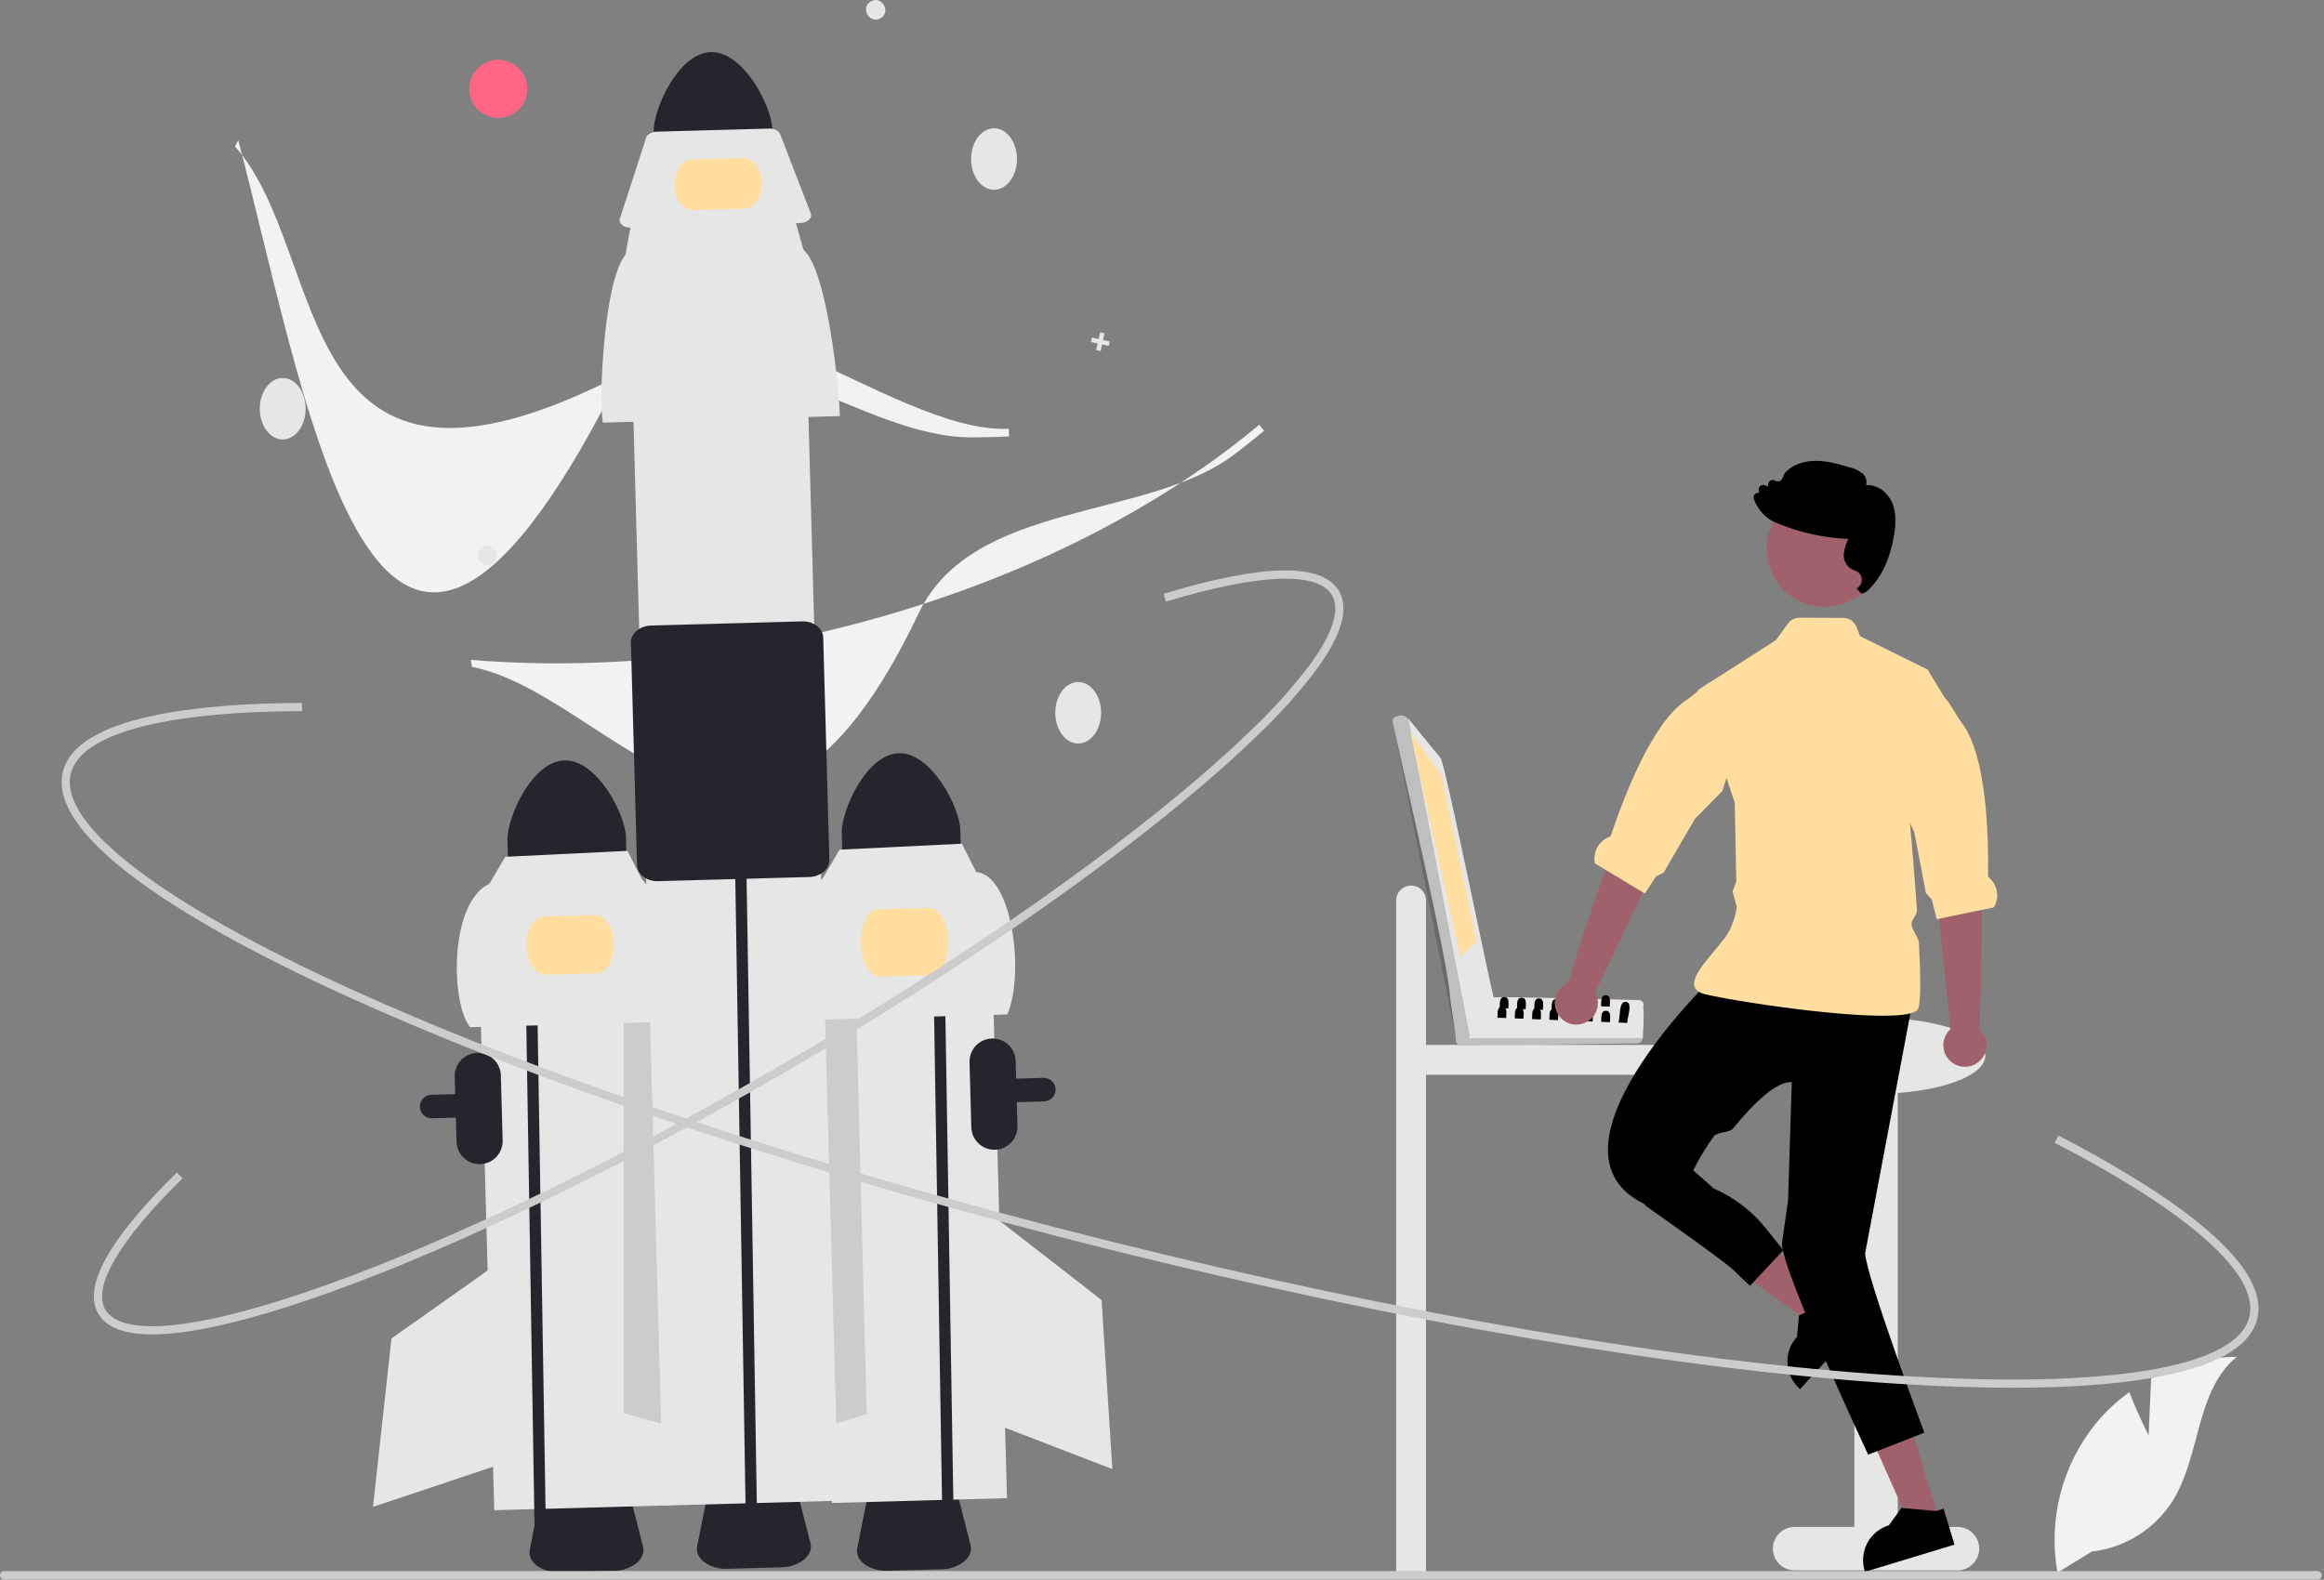 <svg width="856" height="582" viewBox="0 0 856 582" fill="none" xmlns="http://www.w3.org/2000/svg">
<rect x="0" y="0" width="856" height="582" fill="#808080" stroke="none"/>
<g clip-path="url(#clip0_323_247)">
<path d="M519.741 326.237C521.2 326.237 522.599 326.817 523.63 327.848C524.662 328.88 525.241 330.279 525.241 331.737V384.943H630.741C632.2 384.943 633.599 385.523 634.63 386.554C635.662 387.586 636.241 388.985 636.241 390.443C636.241 391.902 635.662 393.301 634.63 394.333C633.599 395.364 632.2 395.943 630.741 395.943H525.241V579.943H514.241V331.737C514.241 330.279 514.821 328.88 515.852 327.848C516.884 326.817 518.283 326.237 519.741 326.237V326.237Z" fill="#E6E6E6"/>
<path d="M226.147 578.694L206.315 579.242C203.302 579.396 200.322 578.561 197.829 576.863C195.675 575.261 194.688 573.095 195.121 570.92L199.023 551.307C199.759 547.607 204.293 544.81 209.803 544.658L220.756 544.356C226.266 544.203 230.948 546.746 231.886 550.4L236.865 569.767C237.418 571.915 236.551 574.132 234.489 575.85C232.093 577.684 229.164 578.682 226.147 578.694V578.694Z" fill="#25252D"/>
<path d="M346.777 578.133L326.945 578.681C323.933 578.836 320.952 578 318.46 576.302C316.306 574.7 315.318 572.535 315.751 570.36L319.654 550.747C320.389 547.047 324.923 544.25 330.434 544.097L341.386 543.795C346.896 543.643 351.578 546.186 352.517 549.839L357.496 569.207C358.048 571.355 357.181 573.571 355.119 575.29C352.724 577.123 349.794 578.122 346.777 578.133V578.133Z" fill="#25252D"/>
<path d="M157.282 411.629C156.376 411.239 155.63 410.551 155.168 409.679C154.707 408.807 154.556 407.804 154.742 406.835C154.928 405.866 155.439 404.989 156.191 404.351C156.943 403.712 157.891 403.349 158.877 403.322L384.345 397.096C384.913 397.08 385.479 397.176 386.01 397.379C386.541 397.582 387.027 397.888 387.44 398.278C387.854 398.669 388.186 399.138 388.418 399.657C388.65 400.176 388.778 400.735 388.793 401.304V401.304C388.824 402.452 388.398 403.565 387.608 404.399C386.819 405.233 385.732 405.72 384.584 405.753L384.584 405.753L159.116 411.978C158.486 411.997 157.86 411.878 157.282 411.629Z" fill="#25252D"/>
<path d="M240.491 336.988L176.042 338.768L182.051 556.366L246.5 554.586L240.491 336.988Z" fill="#E6E6E6"/>
<path d="M242.126 333.079L229.737 366.828L229.748 520.587L244.844 524.916L242.126 333.079Z" fill="#CCCCCC"/>
<path d="M207.93 280.122C195.873 280.464 186.674 301.331 186.895 309.474L187.302 324.215L230.961 323.01L230.554 308.268C230.325 300.126 219.988 279.799 207.93 280.122Z" fill="#25252D"/>
<path d="M176.878 428.881C174.625 428.94 172.441 428.104 170.804 426.555C169.167 425.006 168.212 422.871 168.147 420.619L167.484 396.628C167.422 394.374 168.257 392.188 169.807 390.551C171.356 388.913 173.493 387.959 175.746 387.896C178 387.834 180.186 388.67 181.823 390.219C183.461 391.769 184.416 393.905 184.478 396.158L185.14 420.149C185.2 422.402 184.363 424.586 182.815 426.223C181.266 427.86 179.131 428.816 176.878 428.881Z" fill="#25252D"/>
<path d="M193.233 339.284L192.928 323.429L197.086 323.326L197.391 339.13L201.16 569.476L197.001 569.591" fill="#25252D"/>
<path d="M247.881 376.361L173.143 378.425C166.004 369.72 165.356 332.632 180.254 325.574L186.096 315.653L231.139 313.455L236.403 323.9C243.813 330.206 247.635 367.061 247.881 376.361Z" fill="#E6E6E6"/>
<path d="M219.751 358.573L200.851 359.095C197.204 359.196 194.103 354.464 193.94 348.549C193.776 342.634 196.611 337.738 200.258 337.637L219.158 337.115C222.806 337.015 225.906 341.746 226.07 347.662C226.233 353.577 223.398 358.473 219.751 358.573Z" fill="#FFDEA0"/>
<path d="M183.151 465.568L144.192 493.088L137.386 555.138L182.834 539.953L183.151 465.568Z" fill="#E6E6E6"/>
<path d="M364.902 334.324L300.452 336.104L306.461 553.701L370.91 551.921L364.902 334.324Z" fill="#E6E6E6"/>
<path d="M301.996 333.806L315.257 367.222L319.236 520.93L304.257 525.649L301.996 333.806Z" fill="#CCCCCC"/>
<path d="M397.132 273.911C401.798 273.911 405.58 268.84 405.58 262.584C405.58 256.328 401.798 251.256 397.132 251.256C392.467 251.256 388.685 256.328 388.685 262.584C388.685 268.84 392.467 273.911 397.132 273.911Z" fill="#E6E6E6"/>
<path d="M331.083 277.492C319.026 277.834 309.826 298.701 310.047 306.843L310.454 321.585L354.114 320.379L353.707 305.638C353.478 297.495 343.141 277.168 331.083 277.492Z" fill="#25252D"/>
<path d="M343.567 344.247L343.262 328.392L347.42 328.288L347.725 344.093L351.494 574.439L347.335 574.554" fill="#25252D"/>
<path d="M371.034 373.731L296.295 375.794C294.992 367.918 296.678 331.161 303.406 322.943L309.249 313.023L354.291 310.824L359.555 321.269C372.854 322.353 377.506 358.472 371.034 373.731Z" fill="#E6E6E6"/>
<path d="M342.995 359.254L324.095 359.776C320.448 359.877 317.326 354.402 317.138 347.574C316.949 340.746 319.764 335.108 323.411 335.007L342.311 334.485C345.958 334.385 349.079 339.859 349.268 346.687C349.456 353.515 346.642 359.153 342.995 359.254Z" fill="#FFDEA0"/>
<path d="M368.086 449.662L405.749 478.93L409.715 541.227L365.009 523.983L368.086 449.662Z" fill="#E6E6E6"/>
<path d="M357.568 161.121C317.155 161.121 270.711 116.275 229.619 137.582C105.204 202.096 122.331 94.142 86.587 53.993L87.761 51.64C114.82 154.858 139.304 319.332 230.159 134.844C252.919 88.631 327.615 160.064 371.583 157.957L371.659 160.786C367.016 161.01 362.319 161.122 357.568 161.121Z" fill="#F2F2F2"/>
<path d="M454.565 167.467C422.35 191.867 358.249 184.158 338.357 225.954C278.129 352.499 226.603 256.102 173.869 245.677L173.384 243.093C226.174 247.471 282.798 240.678 337.135 223.445C386.239 207.874 430.049 184.71 463.827 156.483L465.596 158.693C462.03 161.675 458.353 164.599 454.565 167.467Z" fill="#F2F2F2"/>
<path d="M104.132 161.911C108.798 161.911 112.58 156.84 112.58 150.584C112.58 144.328 108.798 139.256 104.132 139.256C99.467 139.256 95.685 144.328 95.685 150.584C95.685 156.84 99.467 161.911 104.132 161.911Z" fill="#E6E6E6"/>
<path d="M366.132 69.911C370.798 69.911 374.58 64.84 374.58 58.584C374.58 52.328 370.798 47.256 366.132 47.256C361.467 47.256 357.685 52.328 357.685 58.584C357.685 64.84 361.467 69.911 366.132 69.911Z" fill="#E6E6E6"/>
<path d="M181.47 207.629C177.608 210.202 173.656 204.078 177.592 201.619C181.454 199.046 185.407 205.17 181.47 207.629Z" fill="#E6E6E6"/>
<path d="M324.47 6.629C320.608 9.202 316.656 3.078 320.592 0.619C324.454 -1.954 328.407 4.17 324.47 6.629Z" fill="#E6E6E6"/>
<path d="M408.749 125.801L406.292 125.262L406.83 122.804L405.192 122.445L404.653 124.903L402.196 124.365L401.837 126.003L404.294 126.542L403.756 128.999L405.394 129.358L405.933 126.9L408.39 127.439L408.749 125.801Z" fill="#E6E6E6"/>
<path d="M183.535 43.439C189.446 43.439 194.237 38.648 194.237 32.737C194.237 26.826 189.446 22.035 183.535 22.035C177.624 22.035 172.833 26.826 172.833 32.737C172.833 38.648 177.624 43.439 183.535 43.439Z" fill="#FF6584"/>
<path d="M261.816 19.19C249.758 19.533 240.559 40.4 240.78 48.542L241.187 63.284L284.846 62.078L284.439 47.337C284.211 39.194 273.874 18.867 261.816 19.19Z" fill="#25252D"/>
<path d="M287.813 577.409L267.981 577.957C264.968 578.112 261.988 577.276 259.495 575.578C257.341 573.976 256.353 571.81 256.786 569.635L260.689 550.023C261.424 546.323 265.958 543.525 271.469 543.373L282.421 543.071C287.932 542.919 292.613 545.461 293.552 549.115L298.531 568.483C299.083 570.63 298.216 572.847 296.154 574.566C293.759 576.399 290.829 577.398 287.813 577.409V577.409Z" fill="#25252D"/>
<path d="M296.656 113.036L232.207 114.816L244.353 554.664L308.802 552.884L296.656 113.036Z" fill="#E6E6E6"/>
<path d="M270.868 325.949L270.563 310.094L274.721 309.991L275.026 325.795L278.795 556.141L274.636 556.256" fill="#25252D"/>
<path d="M309.345 153.292L222.019 155.703C220.497 146.5 222.466 103.553 230.328 93.951L232.482 82.489L292.779 80.824L295.933 91.995C304.592 99.363 309.057 142.426 309.345 153.292Z" fill="#E6E6E6"/>
<path d="M294.685 82.176L232.462 83.895C230.165 83.958 228.269 82.752 228.226 81.201C228.221 80.978 228.253 80.755 228.323 80.543L237.988 50.768C238.402 49.493 240.049 48.556 241.972 48.503L283.236 47.364C285.159 47.311 286.856 48.155 287.34 49.405L298.633 78.601C299.21 80.095 297.876 81.648 295.653 82.072C295.334 82.133 295.01 82.168 294.685 82.176V82.176Z" fill="#E6E6E6"/>
<path d="M238.6 323.927C238.038 323.686 237.508 323.379 237.019 323.012C236.319 322.521 235.741 321.876 235.329 321.127C234.916 320.378 234.681 319.544 234.64 318.69L232.379 236.813C232.286 233.423 235.605 230.572 239.777 230.457L295.48 228.918C299.653 228.802 303.123 231.467 303.217 234.856L305.478 316.734C305.485 317.589 305.296 318.435 304.925 319.205C304.555 319.976 304.013 320.651 303.341 321.18C301.853 322.392 299.999 323.065 298.08 323.09L242.378 324.628C241.082 324.671 239.793 324.432 238.6 323.927V323.927Z" fill="#25252D"/>
<path d="M274.252 76.907L255.352 77.429C251.705 77.53 248.621 73.409 248.479 68.245C248.336 63.08 251.188 58.796 254.835 58.695L273.735 58.173C277.382 58.072 280.466 62.193 280.609 67.357C280.751 72.522 277.9 76.806 274.252 76.907Z" fill="#FFDEA0"/>
<path d="M721.009 562.528H699.009V402.651C717.411 401.332 731.241 395.696 731.241 388.944C731.241 381.212 713.109 374.944 690.741 374.944C668.374 374.944 650.241 381.212 650.241 388.944C650.241 395.761 664.341 401.438 683.009 402.686V562.528H661.009C658.887 562.528 656.852 563.371 655.352 564.872C653.851 566.372 653.009 568.407 653.009 570.528C653.009 572.65 653.851 574.685 655.352 576.185C656.852 577.686 658.887 578.528 661.009 578.528H721.009C723.13 578.528 725.165 577.686 726.665 576.185C728.166 574.685 729.009 572.65 729.009 570.528C729.009 568.407 728.166 566.372 726.665 564.872C725.165 563.371 723.13 562.528 721.009 562.528Z" fill="#E6E6E6"/>
<path d="M676.847 481.363L669.62 489.238L635.806 465.112L646.471 453.489L676.847 481.363Z" fill="#A0616A"/>
<path d="M658.368 502.148C658.439 503.909 658.859 505.639 659.603 507.236C660.348 508.834 661.401 510.268 662.704 511.456L663.022 511.752L672.5 501.423L686.32 486.359L676.118 476.993L674.275 479.005L674.083 479.212L664.901 483.555L662.956 484.48L662.623 484.635L661.89 492.5V492.508C660.693 493.801 659.765 495.319 659.16 496.974C658.556 498.629 658.287 500.388 658.368 502.148V502.148Z" fill="black"/>
<path d="M714.287 559.924L704.06 563.031L687.21 525.063L702.304 520.478L714.287 559.924Z" fill="#A0616A"/>
<path d="M686.802 578.643L686.927 579.065L719.903 569.047L715.878 555.796L713.274 556.587L713 556.669L700.741 555.544L700.378 555.515L695.739 561.914C692.336 562.948 689.482 565.291 687.806 568.428C686.13 571.565 685.769 575.239 686.801 578.643H686.802Z" fill="black"/>
<path d="M629.957 361.128C629.957 361.128 564.663 424.17 605.941 443.683H618.699C621.472 434.669 625.735 426.183 631.31 418.576C632.515 416.999 637.031 417.319 638.285 415.782C645.942 406.395 654.243 398.333 659.976 398.654L658.605 442.211L656.385 457.749C655.22 465.781 688.113 535.91 688.113 535.91L708.787 527.785C708.787 527.785 687.247 470.023 686.994 461.695L704.256 370.134L629.957 361.128Z" fill="black"/>
<path d="M624.512 364.237C624.845 364.712 625.28 365.106 625.785 365.391C626.617 365.862 627.518 366.196 628.456 366.383C643.157 369.72 691.181 376.637 703.648 373.338C705.18 372.938 706.178 372.376 706.504 371.636C707.547 369.298 707.414 359.421 706.8 347.494C706.689 345.26 704.225 342.84 704.077 340.502C703.974 338.749 706.186 337.099 706.067 335.316C705.254 323.256 704.203 310.967 703.5 303.198C703.056 298.204 702.753 295.082 702.753 295.082L710.336 247.265L709.981 246.68L709.582 246.48L685.129 234.376L683.797 230.973C683.412 229.993 682.741 229.151 681.872 228.556C681.002 227.961 679.975 227.641 678.922 227.636L662.815 227.569C661.979 227.565 661.155 227.76 660.41 228.138C659.664 228.516 659.02 229.067 658.531 229.745L654.166 235.789L625.311 254.286L625.422 254.626L638.962 295.829L639.028 299.04V299.048L639.531 324.869L638.133 328.369L639.709 334.11C639.709 334.11 638.984 340.82 635.1 345.807C631.578 350.335 627.094 355.055 625.067 358.888V358.895C623.942 361.011 623.565 362.846 624.512 364.237Z" fill="#FFDEA0"/>
<path d="M602.806 439.939L606.296 444.349C606.296 444.349 638.393 466.805 639.496 468.904L644.568 473.704L656.842 460.583L650.459 452.583C645.351 446.18 638.752 441.128 631.238 437.867V437.867L621.456 429.188L602.806 439.939Z" fill="black"/>
<path d="M718.425 379.131L712.58 322.553L711.037 299.268L727.397 296.31C727.397 296.31 726.749 312.959 728.892 322.353C731.007 331.623 729.173 377.889 729.042 379.126C730.244 380.2 731.091 381.614 731.471 383.18C731.852 384.747 731.748 386.392 731.173 387.898C730.598 389.403 729.58 390.699 728.253 391.614C726.926 392.528 725.352 393.018 723.74 393.019C722.128 393.02 720.554 392.531 719.226 391.618C717.898 390.705 716.878 389.41 716.302 387.905C715.726 386.399 715.621 384.754 716 383.188C716.379 381.621 717.224 380.207 718.425 379.131V379.131Z" fill="#A0616A"/>
<path d="M698.943 293.447L703.5 303.198L705.091 306.594L709.375 329.027L711.513 331.299L713.355 338.631L714.221 338.453L729.832 335.22L734.382 334.28C735.408 332.571 735.812 330.561 735.526 328.589C735.24 326.616 734.282 324.803 732.814 323.456C732.503 323.175 732.244 322.901 732.251 322.642C732.51 307.038 731.556 278.546 722.936 266.819C720.199 263.098 718.556 259.391 716.167 256.802C716.159 256.794 716.159 256.787 716.152 256.787L710.337 247.265L709.981 246.68L709.582 246.48L698.943 293.447Z" fill="#FFDEA0"/>
<path d="M672.128 223.561C683.964 223.561 693.559 213.967 693.559 202.131C693.559 190.295 683.964 180.7 672.128 180.7C660.292 180.7 650.697 190.295 650.697 202.131C650.697 213.967 660.292 223.561 672.128 223.561Z" fill="#A0616A"/>
<path d="M697.575 197.52C698.203 193.919 698.692 189.25 696.894 185.1C695.375 181.607 691.574 178.332 687.349 178.774C687.55 177.985 687.528 177.157 687.285 176.38C687.043 175.604 686.59 174.909 685.977 174.375C684.601 173.295 682.998 172.541 681.289 172.171C677.318 171.003 673.204 169.793 668.957 169.771C664.19 169.745 659.967 171.378 657.377 174.257L657.313 174.35L656.537 176.204C656.433 176.452 656.277 176.676 656.078 176.858C655.88 177.041 655.645 177.178 655.388 177.261C655.131 177.346 654.859 177.373 654.59 177.34C654.322 177.307 654.064 177.215 653.835 177.071C653.584 176.916 653.296 176.83 653.002 176.82C652.707 176.811 652.415 176.878 652.154 177.016C651.894 177.154 651.673 177.358 651.516 177.607C651.358 177.856 651.267 178.142 651.254 178.437L651.213 179.228L650.101 178.784C649.822 178.672 649.518 178.635 649.22 178.679C648.923 178.723 648.642 178.846 648.408 179.035C648.174 179.223 647.994 179.471 647.888 179.752C647.781 180.034 647.752 180.338 647.802 180.635L647.95 181.576C647.711 181.532 647.466 181.538 647.228 181.591C646.991 181.645 646.768 181.745 646.57 181.887C646.288 182.095 646.078 182.387 645.972 182.721C645.866 183.055 645.869 183.414 645.981 183.747C646.844 186.209 648.318 188.411 650.265 190.146C651.139 190.936 652.117 191.602 653.173 192.124C653.393 192.235 653.621 192.339 653.858 192.438C662.398 196.1 671.536 198.17 680.821 198.546C679.943 200.221 679.376 202.041 679.147 203.918C679.02 204.983 679.187 206.063 679.63 207.04C680.074 208.017 680.776 208.854 681.661 209.46C682.045 209.679 682.448 209.864 682.865 210.011C683.263 210.158 683.649 210.337 684.019 210.546C684.562 210.874 685.008 211.339 685.312 211.895C685.617 212.45 685.77 213.077 685.754 213.71C685.739 214.344 685.557 214.962 685.227 215.503C684.896 216.043 684.428 216.487 683.871 216.789C683.871 216.789 685.466 218.736 685.721 218.703C686.737 218.472 687.655 217.929 688.346 217.15C692.987 212.643 696.093 206.043 697.575 197.52Z" fill="black"/>
<path d="M791.398 528.793L792.329 507.85C802.039 502.66 812.869 499.918 823.879 499.863C808.726 512.252 810.62 536.133 800.346 552.792C797.103 557.964 792.736 562.339 787.572 565.593C782.407 568.848 776.576 570.899 770.511 571.594L757.831 579.357C756.091 569.657 756.474 559.695 758.955 550.158C761.436 540.621 765.955 531.734 772.201 524.111C775.747 519.87 779.813 516.092 784.303 512.866C787.34 520.874 791.398 528.793 791.398 528.793Z" fill="#F2F2F2"/>
<path d="M855.157 580.354C855.157 580.558 855.118 580.76 855.04 580.949C854.962 581.137 854.847 581.309 854.703 581.453C854.559 581.598 854.387 581.712 854.198 581.79C854.01 581.868 853.808 581.907 853.603 581.907H1.553C1.141 581.907 0.746 581.743 0.455 581.452C0.164 581.161 0 580.765 0 580.354C0 579.942 0.164 579.546 0.455 579.255C0.746 578.964 1.141 578.8 1.553 578.8H853.603C853.808 578.8 854.01 578.839 854.198 578.917C854.387 578.995 854.559 579.11 854.703 579.254C854.847 579.398 854.962 579.57 855.04 579.758C855.118 579.947 855.157 580.149 855.157 580.354V580.354Z" fill="#CCCCCC"/>
<path d="M366.498 423.566C364.245 423.626 362.061 422.789 360.424 421.24C358.787 419.692 357.831 417.557 357.767 415.304L357.104 391.313C357.045 389.061 357.882 386.878 359.431 385.243C360.98 383.608 363.115 382.655 365.367 382.593C367.618 382.53 369.802 383.365 371.439 384.912C373.076 386.459 374.033 388.592 374.098 390.844L374.76 414.835C374.82 417.088 373.983 419.272 372.434 420.909C370.885 422.546 368.751 423.501 366.498 423.566V423.566Z" fill="#25252D"/>
<path d="M741.355 511.248C728.443 511.248 714.29 510.76 698.898 509.784C619.284 504.729 516.16 487.151 408.522 460.292C300.884 433.433 201.592 400.498 128.937 367.558C93.544 351.511 66.38 336.321 48.201 322.41C28.954 307.683 20.535 294.846 23.177 284.257C28.325 263.628 73.908 259.115 111.241 258.962L111.254 261.962C59.986 262.172 29.74 270.349 26.088 284.984C21.437 303.624 59.375 332.725 130.175 364.825C202.671 397.693 301.781 430.564 409.249 457.382C516.716 484.198 619.65 501.745 699.089 506.79C776.667 511.718 823.832 503.853 828.483 485.212C832.345 469.735 806.885 446.937 756.794 421.014L758.172 418.35C794.569 437.186 836.818 464.201 831.394 485.938C828.752 496.527 815.289 503.903 791.379 507.861C777.75 510.117 761.009 511.248 741.355 511.248Z" fill="#CCCCCC"/>
<path d="M56.059 491.595C45.813 491.595 39.151 489.049 36.203 483.987C30.389 474.007 40.127 456.494 65.144 431.937L67.246 434.077C44.007 456.89 33.903 474.078 38.795 482.478C41.891 487.79 51.104 489.694 65.444 487.982C79.679 486.282 98.544 481.217 121.515 472.927C168.806 455.86 228.138 427.07 288.58 391.862C349.021 356.655 403.331 319.246 441.507 286.527C448.84 280.242 455.494 274.195 461.286 268.556C468.889 261.335 475.904 253.517 482.262 245.179C490.825 233.552 493.715 224.598 490.62 219.284C485.45 210.41 463.732 211.244 429.464 221.637L428.593 218.766C465.36 207.617 487.101 207.283 493.212 217.774C497.009 224.293 494.138 234.112 484.678 246.958C478.222 255.429 471.1 263.37 463.379 270.706C457.542 276.389 450.84 282.478 443.459 288.805C405.15 321.639 350.682 359.159 290.09 394.454C229.496 429.751 169.99 458.622 122.534 475.749C99.349 484.116 80.26 489.234 65.799 490.96C62.568 491.363 59.315 491.575 56.059 491.595V491.595Z" fill="#CCCCCC"/>
<path d="M603.602 368.423C596.187 368.275 556.362 367.132 549.831 367.413C549.462 366.12 537.081 381.985 536.78 382.084C536.58 382.296 536.433 382.553 536.353 382.834C536.274 383.114 536.263 383.41 536.323 383.696C536.382 383.981 536.51 384.248 536.695 384.474C536.88 384.7 537.117 384.877 537.385 384.991C538.113 385.433 602.317 384.246 603.095 384.401C603.431 384.395 603.759 384.295 604.041 384.111C604.323 383.928 604.548 383.668 604.688 383.362L605.117 382.401C605.162 380.757 605.7 372.353 605.217 370.916C605.336 370.647 605.385 370.352 605.362 370.058C605.338 369.764 605.242 369.481 605.082 369.234C604.922 368.987 604.702 368.783 604.444 368.641C604.186 368.5 603.896 368.425 603.602 368.423V368.423Z" fill="#E6E6E6"/>
<path opacity="0.17" d="M605.117 382.4C604.74 383.305 604.258 384.443 603.094 384.401L538.063 385.131C537.755 385.128 537.454 385.045 537.187 384.892C536.921 384.738 536.698 384.518 536.541 384.254C536.384 383.99 536.297 383.689 536.29 383.382C536.282 383.074 536.354 382.77 536.497 382.498L605.117 382.4Z" fill="black"/>
<path d="M550.135 367.218C549.435 366.008 532.049 279.98 530.598 279.261L518.727 264.74L517.666 263.942C516.191 263.131 512.652 263.679 512.971 265.933C515.76 279.303 533.696 355.451 534.09 367.323L536.249 382.447C536.287 382.705 536.379 382.951 536.519 383.171C536.658 383.39 536.842 383.578 537.059 383.722C537.276 383.867 537.52 383.964 537.777 384.008C538.033 384.052 538.296 384.041 538.548 383.977C539.167 383.91 539.758 383.684 540.263 383.319C540.767 382.954 541.168 382.465 541.426 381.898C541.588 381.364 550.948 367.528 550.135 367.218Z" fill="#E6E6E6"/>
<path opacity="0.17" d="M518.725 264.74L541.428 381.901C540.669 383.823 537.116 385.169 536.289 382.648C536.274 382.645 512.997 266.005 512.974 265.935C512.726 263.128 517.364 263.039 518.725 264.74Z" fill="black"/>
<path d="M519.409 269.531L530.939 285.603L543.881 347.068L537.865 352.316L519.409 269.531Z" fill="#FFDEA0"/>
<path d="M596.159 376.71L599.349 376.84C599.399 375.906 599.553 374.98 599.809 374.08C600.289 371.8 600.719 369.09 598.729 369.1C597.379 368.97 596.919 370.68 596.679 372.54C596.617 373.942 596.443 375.336 596.159 376.71Z" fill="black"/>
<path d="M577.859 372.42L580.009 372.5L581.049 372.54C581.029 371.4 581.559 369.05 580.269 368.47C580.064 368.382 579.842 368.338 579.619 368.34C578.409 368.27 578.049 369.19 577.939 370.25C577.869 370.89 577.899 371.57 577.879 372.1C577.879 372.21 577.869 372.32 577.859 372.42Z" fill="black"/>
<path d="M571.489 372.16L573.649 372.25L574.679 372.29C574.659 370.98 575.349 368.12 573.249 368.08C571.309 367.97 571.559 370.44 571.509 371.84C571.509 371.95 571.499 372.06 571.489 372.16Z" fill="black"/>
<path d="M565.119 371.91L567.269 371.99L568.309 372.03C568.289 370.73 568.979 367.87 566.879 367.83C564.939 367.71 565.189 370.18 565.139 371.59C565.139 371.7 565.129 371.81 565.119 371.91Z" fill="black"/>
<path d="M558.749 371.65L560.909 371.74L561.939 371.78C561.919 370.47 562.609 367.62 560.509 367.57C558.569 367.46 558.819 369.931 558.769 371.33C558.769 371.44 558.759 371.55 558.749 371.65Z" fill="black"/>
<path d="M552.379 371.4L554.529 371.48L555.569 371.52C555.549 370.32 556.129 367.81 554.589 367.38H554.579C554.436 367.338 554.288 367.318 554.139 367.32C553.957 367.304 553.774 367.321 553.599 367.37H553.589C552.249 367.72 552.439 369.82 552.399 371.08C552.399 371.19 552.389 371.3 552.379 371.4Z" fill="black"/>
<path d="M589.729 370.721L592.919 370.851C592.919 370.731 592.919 370.601 592.929 370.451C593.008 369.69 593.021 368.924 592.969 368.161C592.859 367.321 592.499 366.661 591.489 366.641C590.459 366.581 590.049 367.241 589.889 368.091C589.852 368.235 589.825 368.382 589.809 368.531V368.541C589.729 369.321 589.779 370.161 589.729 370.721Z" fill="black"/>
<path d="M583.359 370.46L586.549 370.59C586.617 369.732 586.637 368.871 586.609 368.01C586.519 367.13 586.169 366.41 585.119 366.39C584.059 366.32 583.649 367.04 583.489 367.93C583.339 368.79 583.419 369.82 583.359 370.46Z" fill="black"/>
<path d="M576.989 370.21L577.939 370.25L580.179 370.34C580.169 369.86 580.259 369.16 580.269 368.47C580.277 368.263 580.271 368.056 580.249 367.85C580.169 366.92 579.839 366.15 578.749 366.13C577.639 366.07 577.249 366.84 577.109 367.78C576.969 368.62 577.049 369.59 576.989 370.21Z" fill="black"/>
<path d="M589.789 376.46L592.979 376.58C592.969 375.28 593.649 372.42 591.549 372.38C589.449 372.25 589.909 375.15 589.789 376.46Z" fill="black"/>
<path d="M583.419 376.2L586.609 376.33C586.599 375.02 587.279 372.16 585.179 372.12C583.079 372 583.539 374.9 583.419 376.2Z" fill="black"/>
<path d="M577.049 375.95L580.239 376.07C580.229 375.14 580.579 373.42 580.009 372.5C579.884 372.296 579.707 372.13 579.496 372.019C579.285 371.908 579.047 371.857 578.809 371.87C578.481 371.835 578.152 371.917 577.879 372.1C576.859 372.77 577.149 374.89 577.049 375.95Z" fill="black"/>
<path d="M570.679 375.69L573.869 375.82C573.859 374.89 574.199 373.18 573.649 372.25C573.524 372.044 573.346 371.875 573.133 371.762C572.92 371.649 572.68 371.597 572.439 371.61C572.111 371.574 571.782 371.656 571.509 371.84C570.489 372.53 570.779 374.64 570.679 375.69Z" fill="black"/>
<path d="M564.309 375.44L567.499 375.56C567.489 374.63 567.839 372.91 567.269 371.99C567.144 371.787 566.967 371.62 566.756 371.51C566.545 371.399 566.307 371.347 566.069 371.36C565.741 371.326 565.412 371.407 565.139 371.59C564.119 372.26 564.409 374.38 564.309 375.44Z" fill="black"/>
<path d="M557.939 375.18L561.129 375.31C561.119 374.38 561.459 372.67 560.909 371.74C560.785 371.532 560.607 371.363 560.394 371.25C560.18 371.137 559.94 371.085 559.699 371.1C559.371 371.064 559.042 371.146 558.769 371.33C557.749 372.02 558.039 374.13 557.939 375.18Z" fill="black"/>
<path d="M551.569 374.93L554.759 375.05C554.749 374.12 555.089 372.41 554.529 371.48C554.405 371.276 554.228 371.109 554.017 370.998C553.805 370.887 553.567 370.836 553.329 370.85C553.001 370.815 552.672 370.897 552.399 371.08C551.379 371.76 551.669 373.87 551.569 374.93Z" fill="black"/>
<path d="M587.595 365.686L611.908 314.266L621.101 292.816L606.653 284.589C606.653 284.589 601.732 300.509 596.589 308.657C591.514 316.697 577.87 360.943 577.583 362.153C576.092 362.768 574.824 363.82 573.944 365.17C573.065 366.521 572.617 368.107 572.658 369.718C572.7 371.33 573.23 372.89 574.178 374.194C575.125 375.498 576.447 376.483 577.967 377.019C579.487 377.555 581.134 377.618 582.69 377.197C584.246 376.777 585.638 375.895 586.681 374.666C587.725 373.438 588.371 371.922 588.534 370.318C588.697 368.715 588.37 367.1 587.595 365.686H587.595Z" fill="#A0616A"/>
<path d="M587.447 318.079L605.834 329.172L610.004 322.869L612.782 321.436L624.276 301.699L634.439 291.346L647.866 248.426L630.396 251.047L630.373 251.055C627.261 252.705 624.477 255.657 620.66 258.258C608.634 266.453 598.265 293.009 593.325 307.816C593.244 308.059 592.911 308.229 592.524 308.394C590.692 309.177 589.187 310.568 588.262 312.333C587.337 314.097 587.049 316.127 587.447 318.079L587.447 318.079Z" fill="#FFDEA0"/>
</g>
<defs>
<clipPath id="clip0_323_247">
<rect width="855.157" height="581.907" fill="white"/>
</clipPath>
</defs>
</svg>
